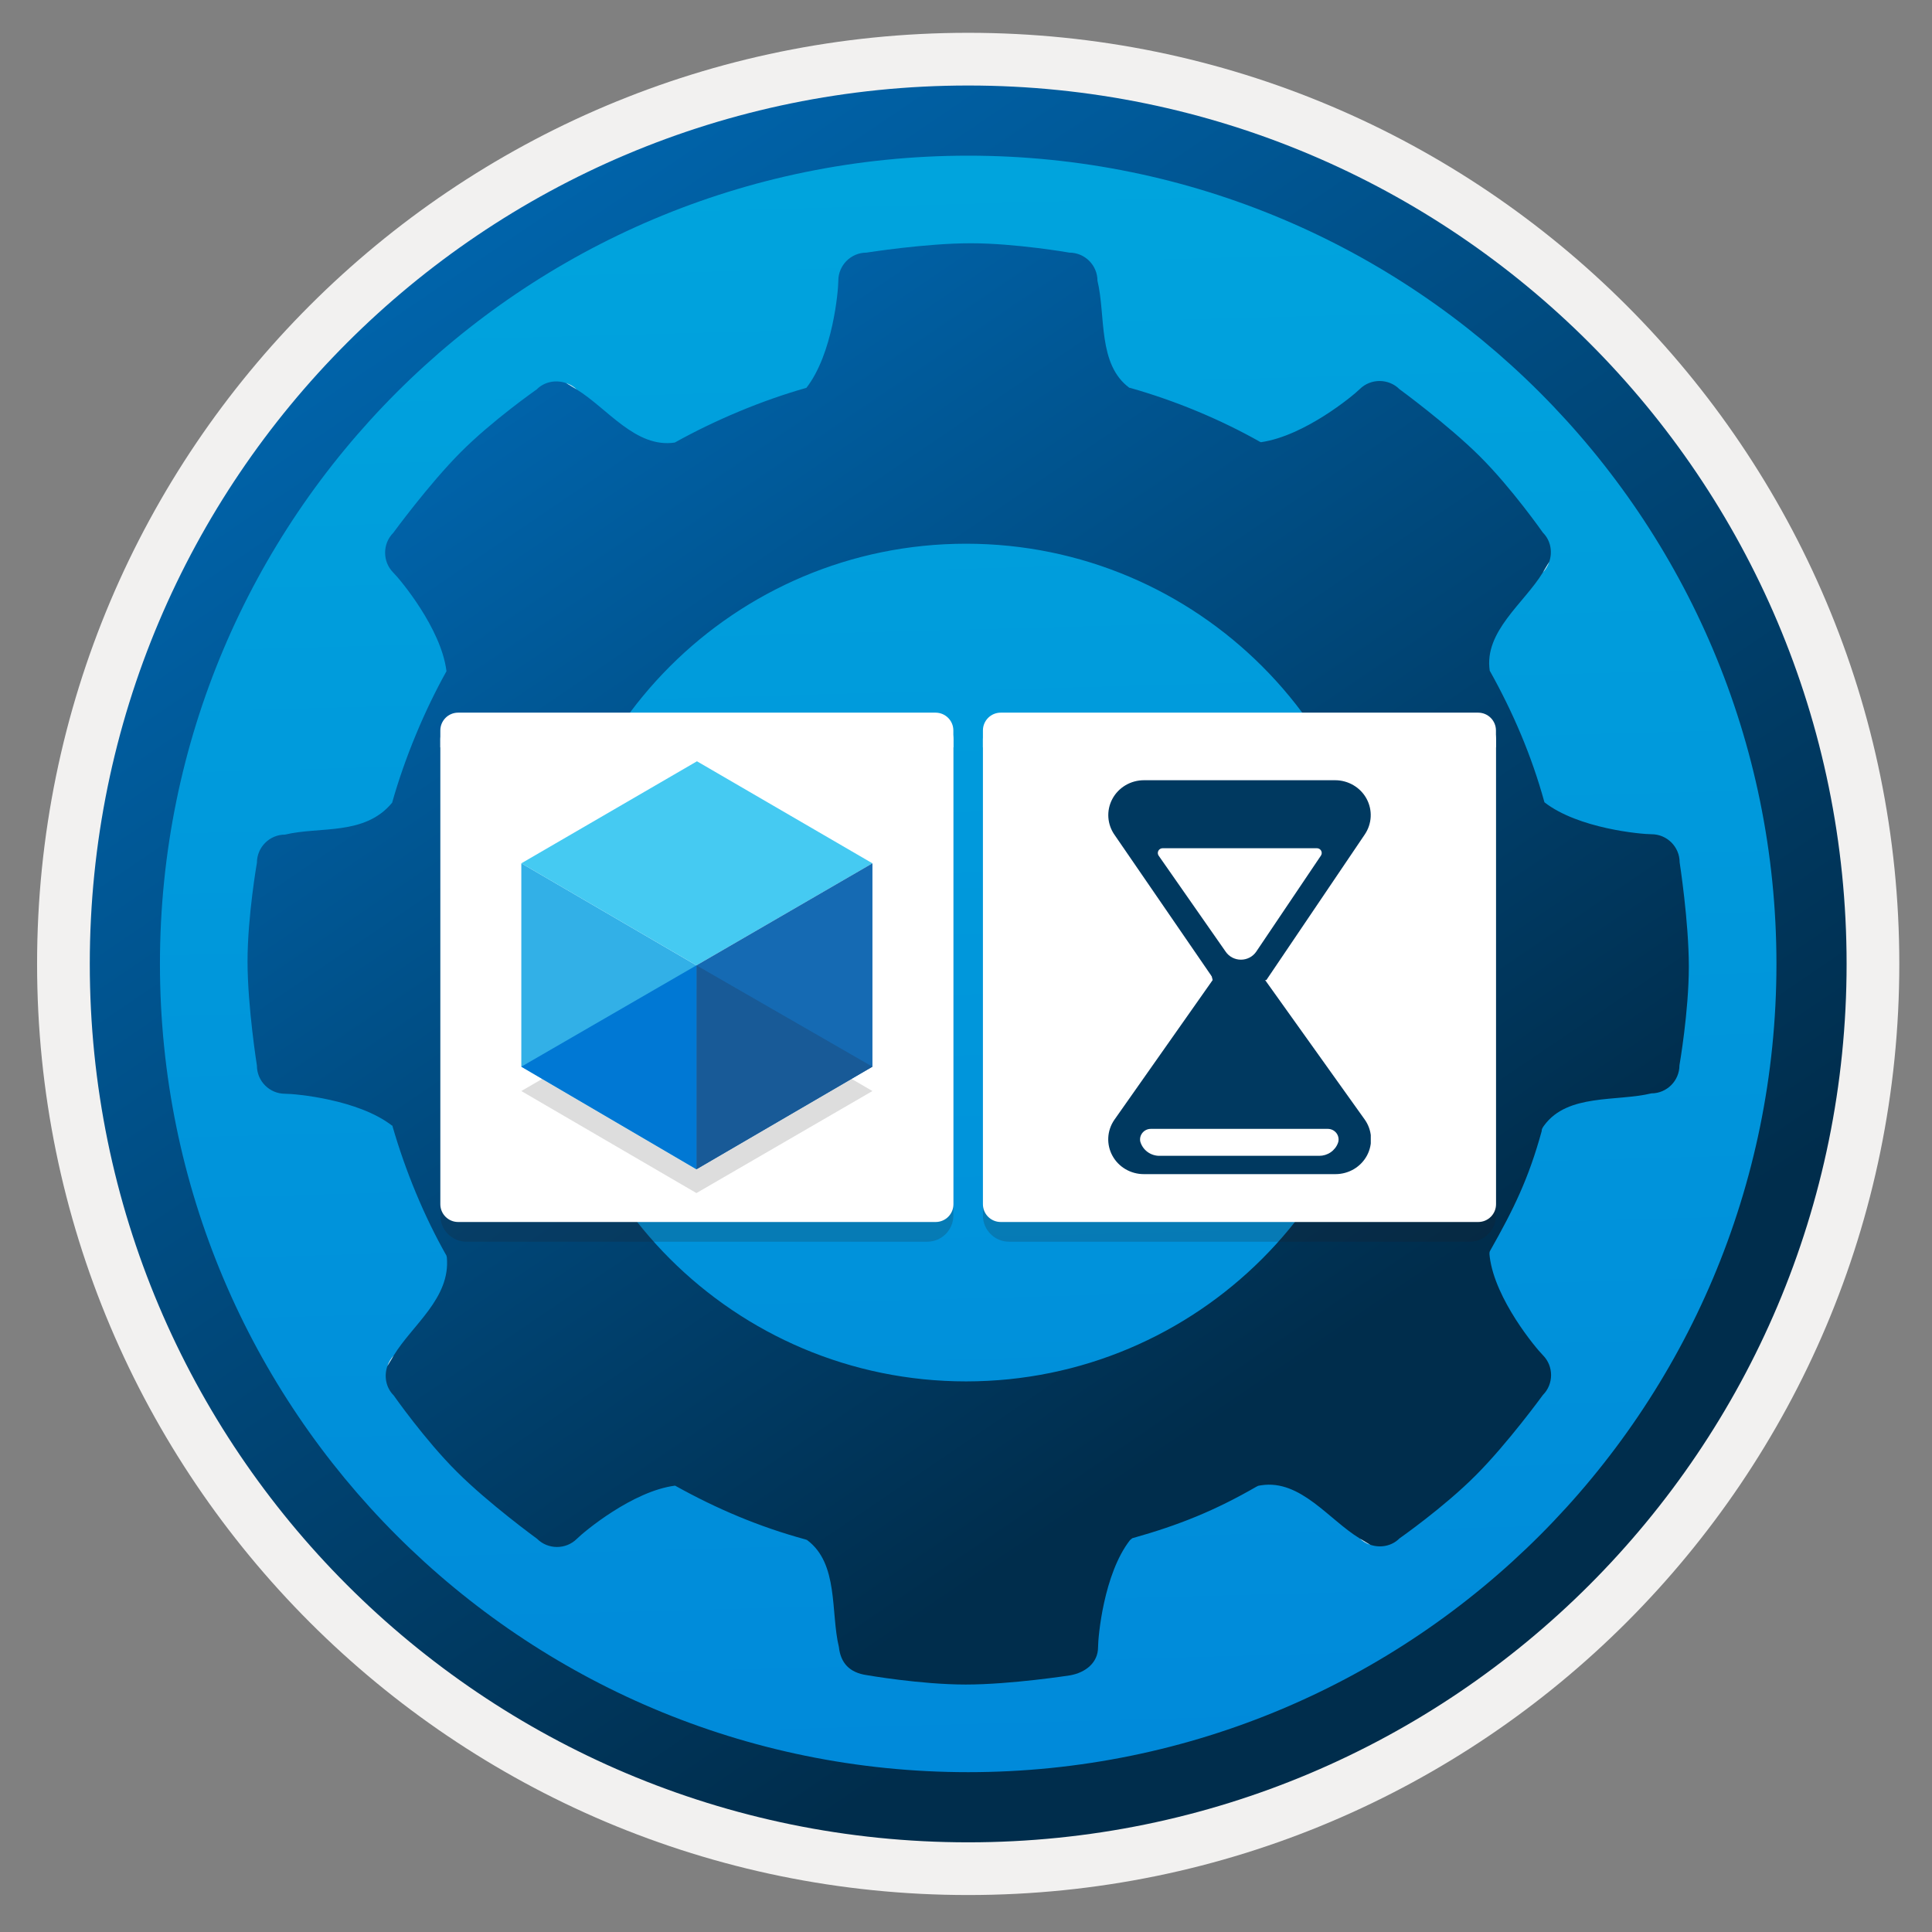 <svg width="103" height="103" viewBox="0 0 103 103" fill="none" xmlns="http://www.w3.org/2000/svg">
<rect x="0" y="0" width="103" height="103" fill="#808080" stroke="none"/>
<path d="M51.617 98.199C25.767 98.199 4.807 77.249 4.807 51.389C4.807 25.529 25.767 4.579 51.617 4.579C77.467 4.579 98.427 25.539 98.427 51.389C98.427 77.239 77.467 98.199 51.617 98.199Z" fill="url(#paint0_linear_58_99)"/>
<path fill-rule="evenodd" clip-rule="evenodd" d="M97.517 51.389C97.517 76.739 76.967 97.289 51.617 97.289C26.267 97.289 5.717 76.739 5.717 51.389C5.717 26.039 26.267 5.489 51.617 5.489C76.967 5.489 97.517 26.039 97.517 51.389ZM51.617 1.749C79.037 1.749 101.257 23.969 101.257 51.389C101.257 78.809 79.027 101.029 51.617 101.029C24.197 101.029 1.977 78.799 1.977 51.389C1.977 23.969 24.197 1.749 51.617 1.749Z" fill="#F2F1F0"/>
<path fill-rule="evenodd" clip-rule="evenodd" d="M94.707 51.389C94.707 75.189 75.417 94.479 51.617 94.479C27.817 94.479 8.527 75.189 8.527 51.389C8.527 27.589 27.817 8.299 51.617 8.299C75.417 8.299 94.707 27.589 94.707 51.389ZM51.617 4.559C77.477 4.559 98.447 25.529 98.447 51.389C98.447 77.249 77.477 98.219 51.617 98.219C25.757 98.219 4.787 77.249 4.787 51.389C4.787 25.529 25.747 4.559 51.617 4.559Z" fill="url(#paint1_linear_58_99)"/>
<path d="M89.546 45.974C89.546 45.148 88.874 44.475 88.048 44.475C87.507 44.475 84.142 44.179 82.338 42.772C82.338 42.772 82.348 42.752 82.338 42.772C81.655 40.284 80.655 37.96 79.422 35.757C79.106 33.667 81.267 32.148 82.256 30.516C82.43 30.231 82.531 30.068 82.593 29.956C82.776 29.425 82.674 28.814 82.256 28.396C82.256 28.396 80.594 26.02 78.891 24.327C77.189 22.635 74.609 20.748 74.609 20.748C74.028 20.167 73.069 20.167 72.488 20.748C72.101 21.126 69.541 23.236 67.237 23.573C67.207 23.573 67.207 23.573 67.207 23.573C65.065 22.36 62.659 21.36 60.242 20.677H60.212C58.509 19.423 58.958 16.823 58.509 14.967C58.509 14.141 57.836 13.468 57.01 13.468C57.01 13.468 54.155 12.969 51.749 12.969C49.343 12.969 46.192 13.468 46.192 13.468C45.366 13.468 44.693 14.141 44.693 14.967C44.693 15.508 44.398 18.872 42.991 20.677C40.605 21.35 38.096 22.41 35.976 23.593C33.885 23.909 32.366 21.748 30.735 20.759C30.449 20.585 30.286 20.483 30.174 20.422C29.644 20.239 29.032 20.341 28.614 20.759C28.614 20.759 26.238 22.421 24.546 24.123C22.853 25.826 20.967 28.406 20.967 28.406C20.386 28.987 20.386 29.945 20.967 30.527C21.344 30.904 23.516 33.504 23.801 35.767V35.788C22.619 37.909 21.578 40.407 20.906 42.793C20.906 42.793 20.936 42.752 20.906 42.793C19.448 44.567 17.051 44.047 15.196 44.495C14.37 44.495 13.697 45.168 13.697 45.994C13.697 45.994 13.197 48.849 13.197 51.255C13.197 53.662 13.697 56.812 13.697 56.812C13.697 57.638 14.37 58.311 15.196 58.311C15.736 58.311 19.101 58.607 20.906 60.014C20.946 59.994 20.926 60.045 20.926 60.045C21.619 62.441 22.608 64.837 23.811 66.958C23.791 66.988 23.811 66.958 23.822 67.029C24.026 69.211 21.976 70.638 20.987 72.27C20.814 72.555 20.712 72.719 20.651 72.831C20.467 73.361 20.569 73.973 20.987 74.391C20.987 74.391 22.649 76.766 24.352 78.459C26.055 80.162 28.634 82.038 28.634 82.038C29.215 82.619 30.174 82.619 30.755 82.038C31.132 81.661 33.732 79.489 35.996 79.203C35.996 79.203 35.986 79.213 36.027 79.224C38.209 80.437 40.462 81.395 42.929 82.068C42.95 82.079 43.021 82.099 43.021 82.099C44.724 83.353 44.275 85.953 44.724 87.809C44.816 88.645 45.275 89.175 46.223 89.308C46.223 89.308 49.078 89.807 51.484 89.807C53.89 89.807 57.041 89.318 57.041 89.318C57.867 89.175 58.54 88.645 58.54 87.819C58.54 87.279 58.836 83.914 60.242 82.109C60.242 82.109 60.304 82.058 60.365 82.007C62.873 81.304 64.78 80.529 66.992 79.254C67.105 79.213 66.982 79.224 67.247 79.183C69.338 78.867 70.857 81.028 72.488 82.017C72.774 82.191 72.937 82.293 73.049 82.354C73.579 82.537 74.191 82.436 74.609 82.017C74.609 82.017 76.985 80.355 78.677 78.653C80.38 76.95 82.256 74.37 82.256 74.37C82.837 73.789 82.837 72.831 82.256 72.249C81.879 71.872 79.707 69.272 79.422 67.009C79.391 66.774 79.411 66.743 79.442 66.682C80.706 64.449 81.502 62.818 82.195 60.289C82.195 60.289 82.164 60.208 82.328 59.994C83.582 58.291 86.182 58.739 88.037 58.291C88.863 58.291 89.536 57.618 89.536 56.792C89.536 56.792 90.036 53.937 90.036 51.531C90.036 49.124 89.546 45.974 89.546 45.974ZM73.834 51.317C73.834 63.644 63.842 73.646 51.504 73.646C39.167 73.646 29.175 63.654 29.175 51.317C29.175 38.989 39.167 28.987 51.504 28.987C63.842 28.987 73.834 38.989 73.834 51.317Z" fill="url(#paint2_linear_58_99)"/>
<path d="M73.079 82.374C73.069 82.374 73.069 82.364 73.059 82.364C73.069 82.364 73.079 82.374 73.079 82.374Z" fill="#F2F1F0"/>
<path d="M73.059 82.364C72.845 82.231 72.498 82.027 72.498 82.027C72.661 82.18 72.855 82.292 73.059 82.364Z" fill="#F2F1F0"/>
<path d="M73.08 82.374C73.273 82.486 73.233 82.466 73.08 82.374V82.374Z" fill="#F2F1F0"/>
<path d="M30.184 20.422C30.398 20.554 30.745 20.758 30.745 20.758C30.582 20.605 30.388 20.493 30.184 20.422Z" fill="#F2F1F0"/>
<path d="M30.164 20.412C30.174 20.412 30.174 20.422 30.184 20.422C30.174 20.422 30.164 20.412 30.164 20.412Z" fill="#F2F1F0"/>
<path d="M30.164 20.412C29.97 20.299 30.011 20.32 30.164 20.412V20.412Z" fill="#F2F1F0"/>
<path d="M20.641 72.851C20.529 73.044 20.549 73.004 20.641 72.851V72.851Z" fill="#F2F1F0"/>
<path d="M20.641 72.851C20.641 72.841 20.651 72.841 20.651 72.831C20.651 72.841 20.641 72.851 20.641 72.851Z" fill="#F2F1F0"/>
<path d="M20.651 72.83C20.783 72.616 20.987 72.269 20.987 72.269C20.834 72.433 20.722 72.626 20.651 72.83Z" fill="#F2F1F0"/>
<path d="M82.592 29.956C82.46 30.17 82.256 30.517 82.256 30.517C82.409 30.354 82.521 30.16 82.592 29.956Z" fill="#F2F1F0"/>
<path d="M82.603 29.936C82.603 29.946 82.593 29.946 82.593 29.956C82.593 29.946 82.603 29.936 82.603 29.936Z" fill="#F2F1F0"/>
<path d="M82.603 29.935C82.715 29.741 82.695 29.782 82.603 29.935V29.935Z" fill="#F2F1F0"/>
<path opacity="0.2" d="M32.207 66.199H49.431C50.201 66.199 50.826 65.574 50.826 64.804V39.519H23.475V64.804C23.475 65.574 24.1 66.199 24.87 66.199H27.851H32.207V66.199Z" fill="#1F1D21"/>
<path d="M32.207 65.148H49.881C50.406 65.148 50.831 64.723 50.831 64.198V39.413C50.826 38.888 50.401 38.463 49.881 38.463H24.425C23.9 38.463 23.475 38.888 23.475 39.413V64.198C23.475 64.723 23.9 65.148 24.425 65.148H27.851H32.207Z" fill="white"/>
<path d="M50.826 38.943C50.826 38.418 50.401 37.993 49.876 37.993H24.425C23.9 37.993 23.475 38.418 23.475 38.943V39.843H50.826V38.943Z" fill="white"/>
<path opacity="0.15" d="M37.157 52.727L46.512 58.166L37.129 63.606L27.793 58.166L37.157 52.727Z" fill="#1F1D20"/>
<path d="M37.129 51.465V62.335L27.793 56.867V46.025L37.129 51.465Z" fill="#32B0E7"/>
<path d="M37.157 40.586L46.512 46.026L37.129 51.465L27.793 46.026L37.157 40.586Z" fill="#45CAF2"/>
<path d="M46.512 46.025V56.867L37.129 62.335V51.465L46.512 46.025Z" fill="#156AB3"/>
<path d="M37.129 62.336V51.466L46.512 56.868L37.129 62.336Z" fill="#185A97"/>
<path d="M37.129 62.336V51.466L27.793 56.868L37.129 62.336Z" fill="#0078D4"/>
<path opacity="0.2" d="M61.134 66.199H78.358C79.128 66.199 79.753 65.574 79.753 64.804V39.519H52.402V64.804C52.402 65.574 53.028 66.199 53.798 66.199H56.778H61.134V66.199Z" fill="#1F1D21"/>
<path d="M61.134 65.148H78.808C79.333 65.148 79.758 64.723 79.758 64.198V39.413C79.753 38.888 79.328 38.463 78.808 38.463H53.352C52.827 38.463 52.402 38.888 52.402 39.413V64.198C52.402 64.723 52.827 65.148 53.352 65.148H56.778H61.134Z" fill="white"/>
<path d="M79.753 38.943C79.753 38.418 79.328 37.993 78.803 37.993H53.352C52.827 37.993 52.402 38.418 52.402 38.943V39.843H79.753V38.943Z" fill="white"/>
<g clip-path="url(#clip0_58_99)">
<path d="M67.512 52.251L72.759 44.488C72.949 44.208 73.058 43.883 73.075 43.548C73.092 43.212 73.016 42.879 72.855 42.582C72.694 42.286 72.454 42.037 72.16 41.864C71.866 41.69 71.53 41.597 71.187 41.596H60.987C60.639 41.596 60.298 41.689 60 41.866C59.703 42.043 59.46 42.296 59.3 42.599C59.139 42.901 59.067 43.241 59.09 43.581C59.114 43.921 59.232 44.249 59.432 44.527L64.737 52.251H67.512V52.251Z" fill="#003960"/>
<path d="M64.378 51.084L64.649 52.251L59.403 59.709C59.212 59.989 59.102 60.314 59.085 60.65C59.068 60.986 59.145 61.32 59.307 61.616C59.469 61.913 59.71 62.161 60.005 62.333C60.3 62.506 60.637 62.596 60.981 62.596H71.197C71.545 62.596 71.886 62.503 72.183 62.327C72.48 62.15 72.722 61.897 72.882 61.595C73.041 61.293 73.113 60.953 73.09 60.614C73.066 60.274 72.947 59.948 72.746 59.67L67.448 52.251V51.084H64.378Z" fill="#003960"/>
<path d="M65.346 50.74C65.435 50.87 65.556 50.977 65.698 51.051C65.839 51.124 65.997 51.163 66.158 51.163C66.318 51.163 66.476 51.124 66.618 51.051C66.759 50.977 66.88 50.87 66.97 50.74L70.425 45.61C70.45 45.571 70.463 45.527 70.465 45.482C70.466 45.437 70.455 45.392 70.433 45.352C70.41 45.312 70.378 45.279 70.338 45.256C70.298 45.233 70.252 45.221 70.206 45.221H61.982C61.936 45.221 61.89 45.234 61.85 45.258C61.81 45.281 61.778 45.315 61.756 45.356C61.734 45.396 61.724 45.442 61.726 45.487C61.728 45.533 61.743 45.577 61.769 45.615L65.346 50.74Z" fill="white"/>
<path d="M61.838 61.62H70.327C70.545 61.621 70.759 61.556 70.938 61.434C71.117 61.312 71.254 61.139 71.329 60.938C71.361 60.853 71.371 60.762 71.358 60.672C71.346 60.582 71.312 60.497 71.259 60.423C71.206 60.349 71.135 60.288 71.053 60.246C70.971 60.205 70.88 60.183 70.788 60.183H61.366C61.28 60.181 61.195 60.198 61.117 60.233C61.039 60.268 60.97 60.319 60.915 60.384C60.86 60.448 60.82 60.523 60.798 60.605C60.777 60.686 60.774 60.771 60.79 60.854C60.852 61.078 60.989 61.275 61.179 61.414C61.369 61.553 61.601 61.626 61.838 61.62V61.62Z" fill="white"/>
</g>
<defs>
<linearGradient id="paint0_linear_58_99" x1="49.843" y1="-13.4" x2="53.825" y2="132.37" gradientUnits="userSpaceOnUse">
<stop stop-color="#00ABDE"/>
<stop offset="1" stop-color="#007ED8"/>
</linearGradient>
<linearGradient id="paint1_linear_58_99" x1="3.047" y1="-20.234" x2="98.575" y2="120.647" gradientUnits="userSpaceOnUse">
<stop stop-color="#007ED8"/>
<stop offset="0.707" stop-color="#002D4C"/>
</linearGradient>
<linearGradient id="paint2_linear_58_99" x1="11.77" y1="-7.371" x2="90.141" y2="108.208" gradientUnits="userSpaceOnUse">
<stop stop-color="#007ED8"/>
<stop offset="0.707" stop-color="#002D4C"/>
</linearGradient>
<clipPath id="clip0_58_99">
<rect width="14" height="21" fill="white" transform="translate(59.08 41.596)"/>
</clipPath>
</defs>
</svg>
